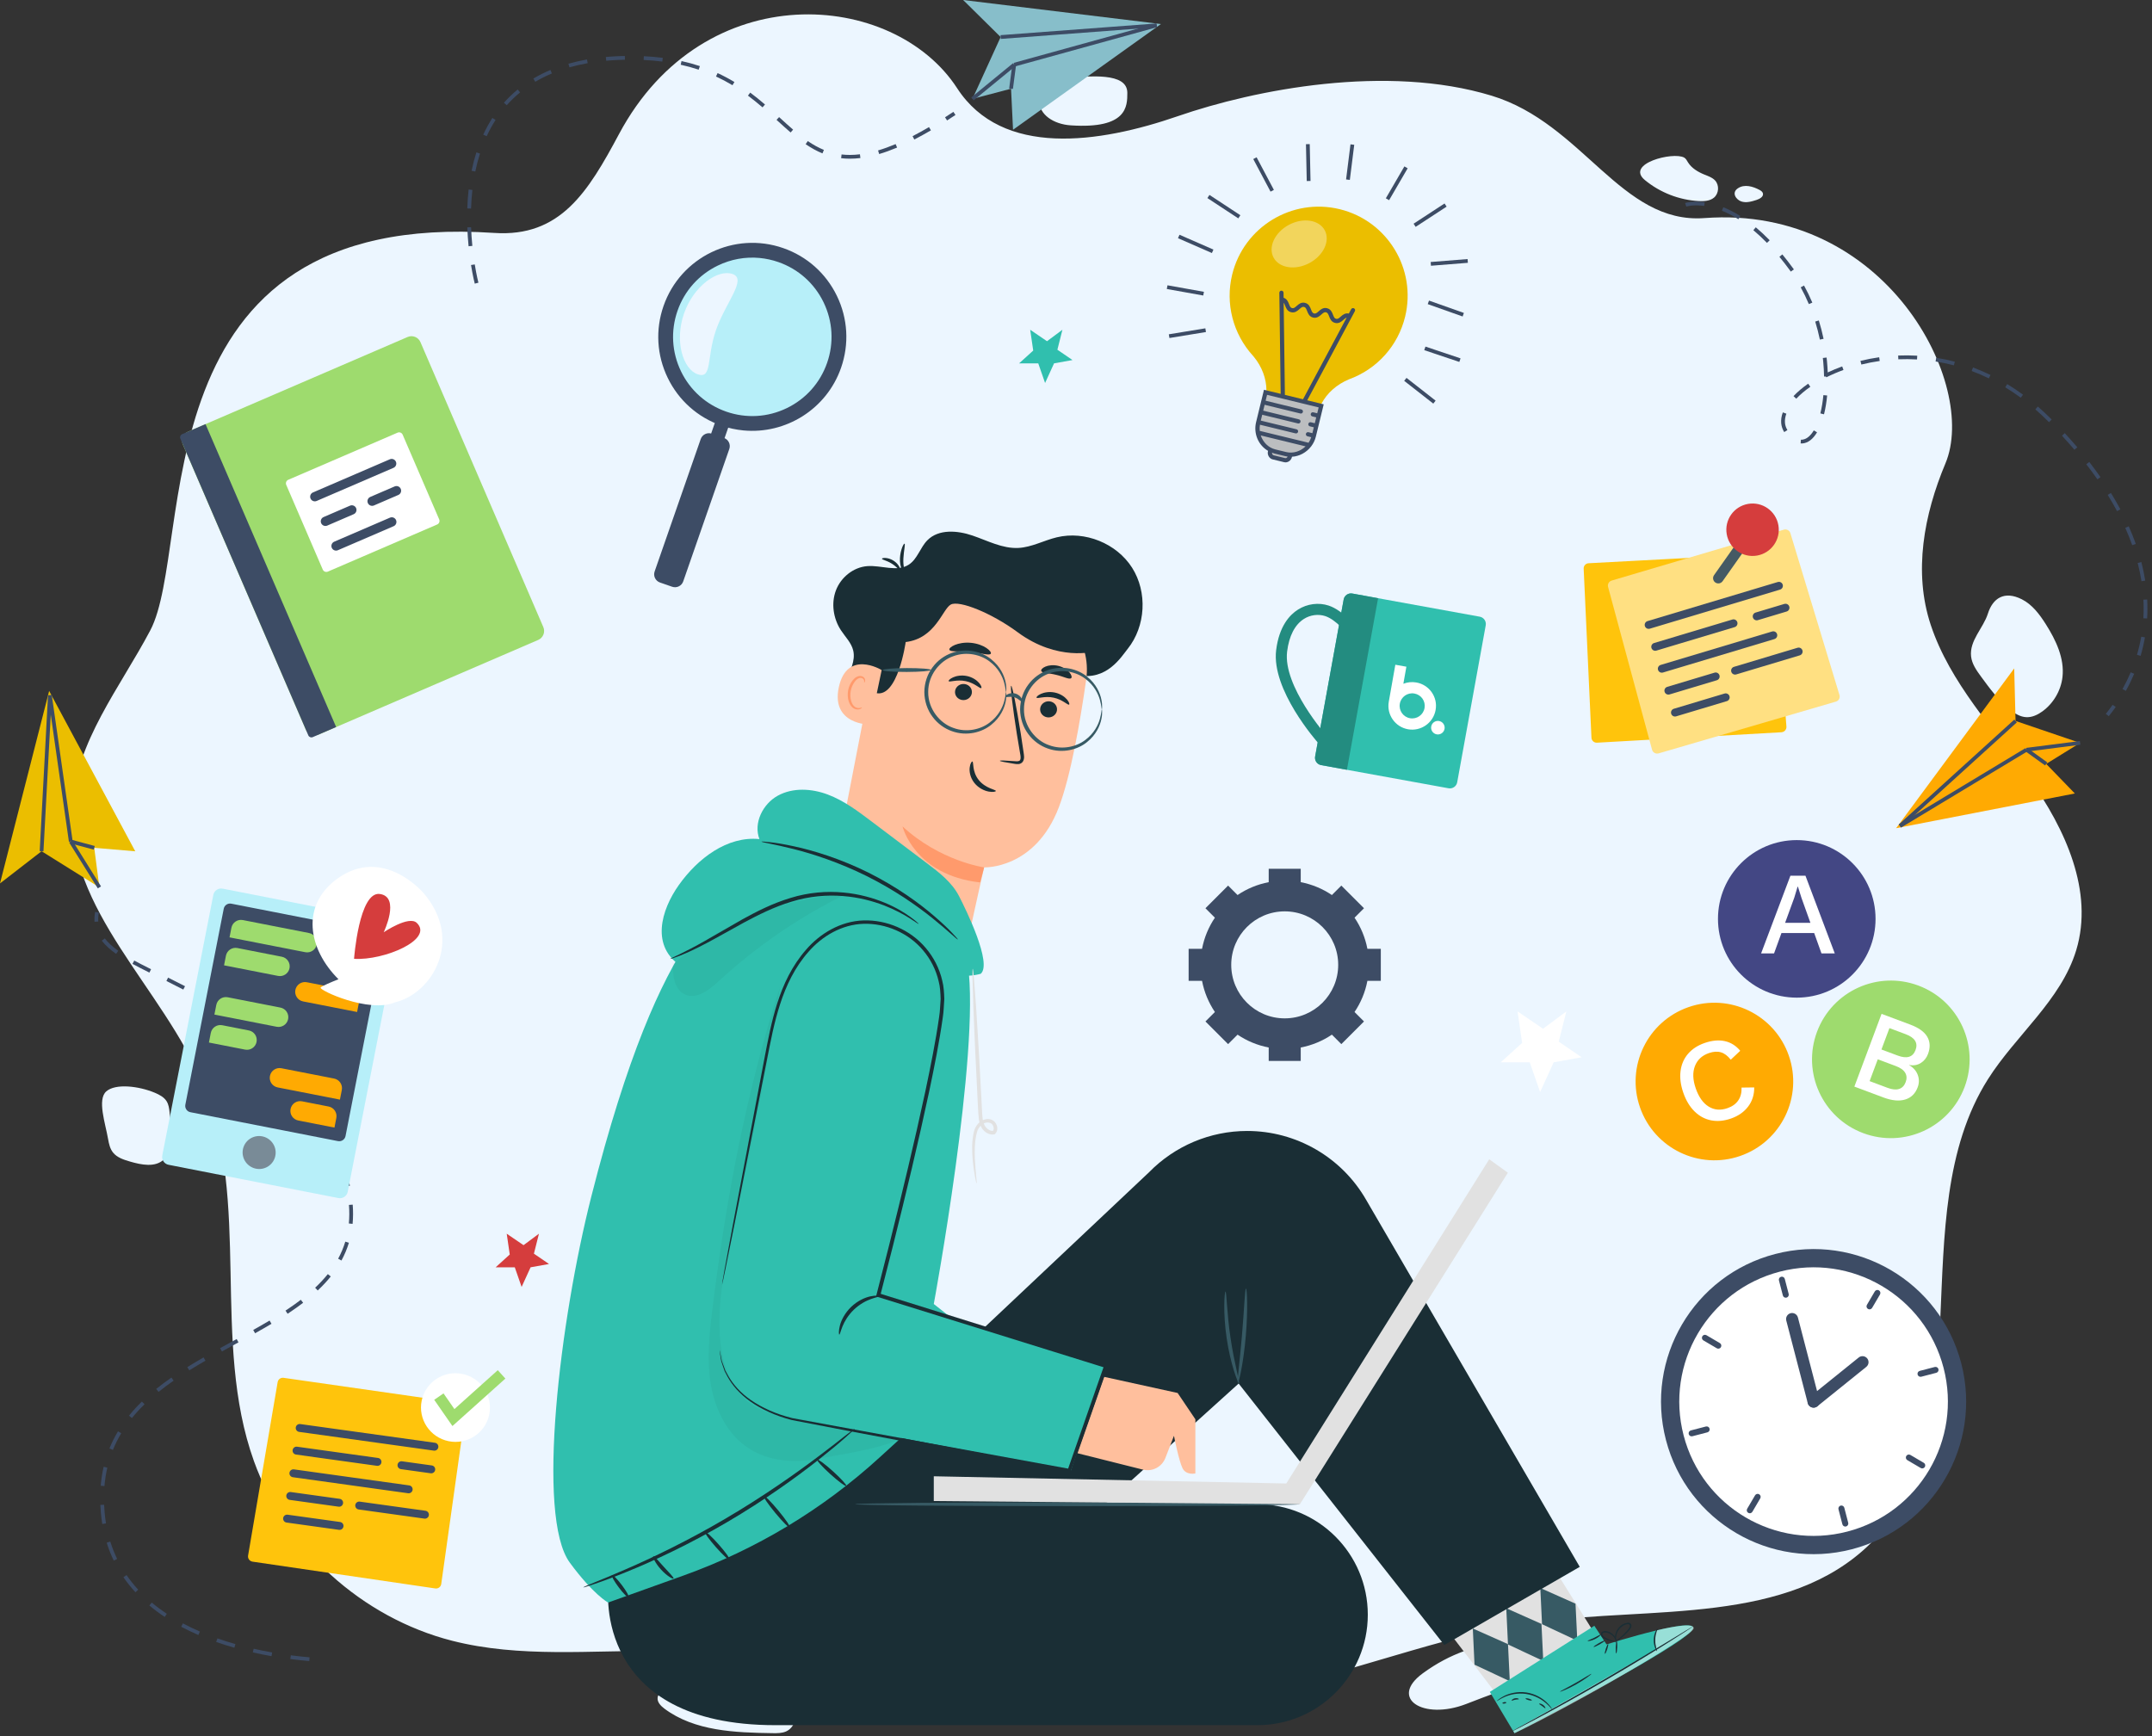 <svg width="290" height="234" viewBox="0 0 290 234" fill="none" xmlns="http://www.w3.org/2000/svg">
<rect x="0" y="0" width="290" height="234" fill="#333333" stroke="none"/>
<g clip-path="url(#clip0)">
<path d="M66.589 31.392C75.503 31.99 79.232 25.896 83.42 18.063C94.885 -3.381 120.419 -1.314 128.984 11.89C135.05 21.243 148.133 19.319 158.717 15.659C169.133 12.056 186.88 8.595 201.015 12.9C213.362 16.66 218.428 30.227 229.682 29.392C254.234 27.572 266.612 51.86 262.165 62.453C259.263 69.367 257.822 77.101 260.181 84.216C262.781 92.051 268.717 98.254 273.515 104.99C278.314 111.726 282.178 120.146 279.793 128.049C277.752 134.81 271.663 139.489 267.883 145.468C256.146 164.037 267.757 192.495 252.117 207.972C240.923 219.051 222.671 216.494 207.007 218.608C193.944 220.372 181.651 225.869 168.648 228.022C142.315 232.384 115.721 222.777 89.025 222.506C79.621 222.411 70.042 223.461 60.934 221.137C48.782 218.037 38.441 208.668 34.225 196.939C28.407 180.754 33.92 162.023 27.347 146.125C21.993 133.174 8.9 122.637 9.723 108.662C10.236 99.962 16.168 92.684 20.248 84.966C26.311 73.497 18.283 28.153 66.589 31.392ZM144.298 10.383C141.955 10.383 140.056 11.841 140.056 13.639C140.056 15.437 141.96 16.741 144.298 16.895C151.916 17.4 151.916 14.314 151.916 12.515C151.916 9.642 146.64 10.383 144.298 10.383ZM221.663 24.269C223.7 25.954 226.296 26.963 228.944 27.1C229.652 27.136 230.422 27.091 230.967 26.642C231.642 26.087 231.715 24.951 231.116 24.316C230.74 23.915 230.191 23.735 229.68 23.528C228.81 23.173 227.956 22.666 227.463 21.87C227.32 21.639 227.197 21.374 226.959 21.24C225.485 20.41 218.982 22.051 221.663 24.269ZM234.639 27.145C235.309 27.377 236.045 27.164 236.719 26.944C237.152 26.803 237.684 26.493 237.567 26.056C237.511 25.845 237.313 25.706 237.12 25.602C236.232 25.126 235.08 24.775 234.187 25.384C233.294 25.993 233.968 26.913 234.639 27.145ZM265.621 88.48C265.737 89.493 266.36 90.368 266.964 91.193C268.128 92.784 269.311 94.394 270.847 95.636C271.497 96.161 272.253 96.631 273.091 96.66C273.854 96.686 274.585 96.34 275.204 95.896C276.711 94.813 277.728 93.083 277.937 91.248C278.222 88.731 277.053 86.28 275.694 84.135C274.853 82.807 273.871 81.484 272.462 80.772C270.1 79.578 268.539 80.62 267.88 82.716C267.272 84.644 265.375 86.332 265.621 88.48ZM14.322 147.094C13.079 148.192 14.201 151.405 14.568 153.526C14.678 154.162 14.825 154.819 15.226 155.327C15.774 156.022 16.684 156.307 17.537 156.555C19.052 156.994 20.886 157.368 22.043 156.302C22.9 155.511 23.022 154.223 23.02 153.061C23.019 152 22.962 150.939 22.849 149.883C22.795 149.377 22.722 148.854 22.452 148.421C22.105 147.867 21.489 147.544 20.886 147.288C18.72 146.37 15.566 145.996 14.322 147.094ZM90.343 227.585C89.607 227.733 88.728 228.052 88.622 228.789C88.534 229.399 89.046 229.919 89.541 230.289C93.601 233.324 99.063 233.518 104.145 233.589C104.738 233.597 105.352 233.601 105.899 233.371C106.986 232.912 107.507 231.478 107.001 230.418C106.816 230.032 106.525 229.706 106.217 229.406C102.134 225.424 95.423 226.564 90.343 227.585ZM191.721 225.532C187.139 228.891 191.773 231.888 197.56 229.664C200.678 228.465 203.668 227.281 206.859 226.479C207.89 226.22 214.127 224.869 214.128 223.465C214.13 219.744 207.101 220.623 202.681 221.243C199.117 221.743 195.499 222.762 191.721 225.532Z" fill="#ECF6FF"/>
<path d="M63.978 38.229C63.968 38.19 63.725 37.26 63.475 35.718L63.978 35.637C64.224 37.153 64.468 38.092 64.471 38.101L63.978 38.229ZM63.146 33.189C63.062 32.336 63.004 31.48 62.974 30.644L63.483 30.627C63.512 31.451 63.569 32.297 63.653 33.139L63.146 33.189ZM63.479 28.109L62.97 28.092C62.999 27.224 63.061 26.367 63.153 25.543L63.66 25.6C63.568 26.41 63.508 27.254 63.479 28.109ZM64.05 23.119L63.551 23.017C63.727 22.163 63.944 21.331 64.195 20.541L64.681 20.695C64.434 21.467 64.222 22.282 64.05 23.119ZM114.523 21.387C114.126 21.387 113.731 21.365 113.349 21.32L113.408 20.817C113.771 20.859 114.146 20.881 114.523 20.881C114.525 20.881 114.527 20.881 114.529 20.881C114.967 20.881 115.423 20.852 115.885 20.796L115.946 21.299C115.464 21.358 114.988 21.387 114.53 21.387C114.527 21.387 114.525 21.387 114.523 21.387ZM118.473 20.761L118.329 20.275C119.076 20.054 119.871 19.767 120.693 19.421L120.891 19.888C120.052 20.241 119.239 20.535 118.473 20.761ZM110.835 20.672C110.086 20.367 109.344 19.962 108.568 19.433L108.855 19.015C109.601 19.523 110.312 19.912 111.028 20.203L110.835 20.672ZM123.211 18.8L122.977 18.35C123.685 17.986 124.43 17.576 125.192 17.131L125.45 17.568C124.68 18.018 123.927 18.433 123.211 18.8ZM65.583 18.36L65.121 18.149C65.484 17.36 65.9 16.602 66.354 15.896L66.783 16.169C66.341 16.855 65.937 17.593 65.583 18.36ZM106.544 17.855C105.955 17.35 105.376 16.821 104.763 16.261L104.646 16.155L104.991 15.782L105.107 15.888C105.717 16.445 106.294 16.971 106.877 17.472L106.544 17.855ZM127.626 16.234L127.35 15.808C127.718 15.572 128.093 15.327 128.476 15.073L128.759 15.494C128.374 15.75 127.996 15.997 127.626 16.234ZM102.758 14.469C102.062 13.871 101.419 13.354 100.793 12.888L101.098 12.482C101.734 12.955 102.386 13.479 103.09 14.085L102.758 14.469ZM68.289 14.181L67.908 13.845C68.477 13.205 69.101 12.604 69.763 12.06L70.087 12.451C69.445 12.978 68.84 13.56 68.289 14.181ZM98.706 11.485C97.984 11.05 97.237 10.655 96.488 10.31L96.702 9.85C97.468 10.203 98.231 10.607 98.97 11.052L98.706 11.485ZM72.134 11.02L71.874 10.585C72.595 10.158 73.369 9.77 74.174 9.432L74.372 9.9C73.588 10.228 72.835 10.605 72.134 11.02ZM94.153 9.389C93.373 9.131 92.558 8.907 91.73 8.724L91.84 8.229C92.686 8.416 93.518 8.644 94.314 8.909L94.153 9.389ZM76.741 9.074L76.601 8.587C77.398 8.361 78.24 8.168 79.104 8.015L79.193 8.514C78.346 8.664 77.521 8.852 76.741 9.074ZM89.25 8.297C88.442 8.194 87.598 8.122 86.739 8.082L86.763 7.576C87.635 7.617 88.493 7.69 89.314 7.794L89.25 8.297ZM81.691 8.185L81.645 7.68C82.226 7.628 82.828 7.589 83.434 7.566C83.694 7.556 83.95 7.549 84.204 7.544L84.214 8.051C83.964 8.056 83.71 8.063 83.454 8.073C82.856 8.095 82.263 8.133 81.691 8.185Z" fill="#3D4C65"/>
<path d="M129.793 0L134.845 4.991L131.047 13.325L136.248 11.956L136.515 17.487L156.444 3.241L129.793 0Z" fill="#87BECA"/>
<path d="M155.854 3.161L134.826 4.739L134.864 5.245L155.892 3.666L155.854 3.161Z" fill="#3D4C65"/>
<path d="M136.51 8.522L130.885 13.13L131.209 13.521L136.833 8.914L136.51 8.522Z" fill="#3D4C65"/>
<path d="M155.805 3.17L136.604 8.475L136.74 8.964L155.941 3.659L155.805 3.17Z" fill="#3D4C65"/>
<path d="M136.42 8.686L135.994 11.923L136.499 11.989L136.925 8.752L136.42 8.686Z" fill="#3D4C65"/>
<path d="M42.093 148.015C42.543 148.73 42.979 149.478 43.392 150.238L42.946 150.479C42.539 149.729 42.107 148.991 41.664 148.284L42.093 148.015ZM40.656 145.88L40.244 146.177C39.752 145.495 39.229 144.819 38.69 144.17L39.079 143.846C39.625 144.504 40.156 145.188 40.656 145.88ZM44.552 152.534C44.91 153.299 45.255 154.093 45.578 154.892L45.108 155.081C44.788 154.29 44.446 153.505 44.092 152.749L44.552 152.534ZM37.369 141.922L37.002 142.272C36.423 141.664 35.813 141.066 35.19 140.494L35.531 140.12C36.163 140.699 36.781 141.305 37.369 141.922ZM46.471 157.307C46.749 158.158 46.978 158.996 47.152 159.797L46.656 159.902C46.486 159.118 46.262 158.298 45.988 157.464L46.471 157.307ZM33.58 138.442L33.263 138.838C32.621 138.32 31.939 137.805 31.237 137.305L31.529 136.892C32.24 137.396 32.93 137.919 33.58 138.442ZM47.531 162.356C47.599 163.245 47.594 164.118 47.515 164.948L47.01 164.898C47.086 164.096 47.091 163.254 47.025 162.393L47.531 162.356ZM29.392 135.462L29.123 135.892C28.433 135.456 27.697 135.016 26.939 134.586L27.188 134.144C27.954 134.578 28.695 135.022 29.392 135.462ZM24.934 132.918L24.701 133.369C23.922 132.962 23.161 132.58 22.425 132.215L22.648 131.76C23.388 132.126 24.152 132.51 24.934 132.918ZM47.018 167.495C46.769 168.315 46.431 169.12 46.014 169.888L45.568 169.643C45.969 168.906 46.293 168.133 46.532 167.345L47.018 167.495ZM20.357 130.628L20.133 131.083C19.169 130.604 18.466 130.241 17.852 129.906L18.093 129.46C18.7 129.791 19.399 130.151 20.357 130.628ZM15.937 128.144L15.646 128.559C14.811 127.966 14.181 127.386 13.719 126.783L14.122 126.475C14.552 127.037 15.145 127.583 15.937 128.144ZM44.574 172.038C44.063 172.674 43.471 173.309 42.815 173.926L42.468 173.554C43.106 172.954 43.681 172.336 44.178 171.718L44.574 172.038ZM40.85 175.584C40.297 176.006 39.689 176.441 39.043 176.874L38.757 177.064L38.476 176.639L38.759 176.451C39.397 176.023 39.997 175.596 40.54 175.18L40.85 175.584ZM36.326 177.98L36.586 178.418C35.931 178.808 35.206 179.224 34.372 179.691L34.123 179.246C34.954 178.782 35.674 178.368 36.326 177.98ZM31.894 180.474L32.138 180.921L31.714 181.152C31.112 181.48 30.507 181.81 29.904 182.143L29.657 181.697C30.261 181.364 30.867 181.034 31.47 180.705L31.894 180.474ZM27.433 182.948L27.688 183.388C26.888 183.85 26.175 184.276 25.509 184.69L25.24 184.258C25.91 183.841 26.628 183.412 27.433 182.948ZM23.392 186.081C22.668 186.585 21.986 187.094 21.367 187.593L21.047 187.197C21.675 186.69 22.367 186.173 23.101 185.663L23.392 186.081ZM19.477 189.263C18.855 189.868 18.284 190.492 17.778 191.118L17.383 190.797C17.902 190.156 18.487 189.517 19.121 188.898L19.477 189.263ZM41.717 223.367L41.676 223.874C40.833 223.801 39.975 223.709 39.126 223.599L39.188 223.095C40.031 223.204 40.882 223.295 41.717 223.367ZM36.675 222.711L36.589 223.212C35.735 223.062 34.889 222.892 34.072 222.707L34.182 222.211C34.991 222.394 35.829 222.563 36.675 222.711ZM16.336 193.172C15.902 193.895 15.526 194.65 15.216 195.415L14.746 195.222C15.065 194.433 15.454 193.655 15.9 192.909L16.336 193.172ZM31.72 221.585L31.583 222.074C30.741 221.835 29.917 221.574 29.133 221.298L29.299 220.818C30.074 221.09 30.888 221.348 31.72 221.585ZM14.462 197.805C14.278 198.602 14.148 199.438 14.077 200.288L13.572 200.243C13.644 199.369 13.777 198.51 13.968 197.688L14.462 197.805ZM26.936 219.895L26.736 220.362C25.931 220.014 25.15 219.638 24.415 219.246L24.651 218.797C25.375 219.182 26.143 219.552 26.936 219.895ZM14.031 202.807C14.045 203.154 14.069 203.505 14.101 203.864C14.145 204.357 14.206 204.845 14.284 205.317L13.782 205.398C13.703 204.914 13.64 204.412 13.595 203.907C13.562 203.541 13.538 203.18 13.523 202.826L14.031 202.807ZM22.476 217.502L22.198 217.926C21.465 217.439 20.767 216.92 20.126 216.381L20.451 215.991C21.078 216.518 21.76 217.026 22.476 217.502ZM14.862 207.769C15.113 208.575 15.425 209.362 15.787 210.111L15.331 210.331C14.957 209.56 14.636 208.748 14.377 207.919L14.862 207.769ZM18.624 214.253L18.253 214.597C17.661 213.956 17.117 213.274 16.635 212.573L17.053 212.286C17.521 212.968 18.05 213.629 18.624 214.253Z" fill="#3D4C65"/>
<path d="M13.322 122.997C13.245 123.417 13.218 123.822 13.241 124.2L12.735 124.23C12.709 123.81 12.739 123.364 12.823 122.903L13.322 122.997Z" fill="#3D4C65"/>
<path d="M0 119.063L5.602 114.726L13.394 119.593L12.699 114.264L18.227 114.735L6.624 93.117L0 119.063Z" fill="#EBBE00"/>
<path d="M5.35 114.713L5.856 114.742L6.979 93.722L6.472 93.692L5.35 114.713Z" fill="#3D4C65"/>
<path d="M13.181 119.73L13.61 119.461L9.755 113.281L9.324 113.549L13.181 119.73Z" fill="#3D4C65"/>
<path d="M9.288 113.451L9.791 113.38L6.977 93.671L6.475 93.742L9.288 113.451Z" fill="#3D4C65"/>
<path d="M9.475 113.661L12.636 114.512L12.765 114.021L9.605 113.17L9.475 113.661Z" fill="#3D4C65"/>
<path d="M45.604 161.47L22.713 156.986C22.133 156.873 21.755 156.311 21.869 155.731L28.748 120.613C28.862 120.034 29.424 119.656 30.003 119.769L52.894 124.254C53.474 124.367 53.852 124.929 53.738 125.509L46.859 160.626C46.745 161.206 46.183 161.584 45.604 161.47Z" fill="#B7EFF9"/>
<path d="M45.549 153.795L25.659 149.899C25.191 149.807 24.886 149.353 24.977 148.885L30.151 122.475C30.243 122.007 30.697 121.701 31.165 121.793L51.055 125.69C51.523 125.781 51.828 126.235 51.737 126.703L46.563 153.114C46.471 153.582 46.017 153.887 45.549 153.795Z" fill="#3D4C65"/>
<path d="M34.161 157.418C35.318 157.841 36.595 157.251 37.015 156.099C37.434 154.948 36.837 153.671 35.681 153.248C34.525 152.825 33.247 153.415 32.828 154.567C32.408 155.718 33.005 156.995 34.161 157.418Z" fill="#798B97"/>
<path d="M30.93 126.335L41.139 128.335C41.853 128.475 42.545 128.01 42.685 127.296V127.296C42.825 126.582 42.359 125.89 41.645 125.75L32.728 124.003C32.015 123.864 31.324 124.328 31.184 125.042L30.93 126.335Z" fill="#9EDB6E"/>
<path d="M30.192 130.104L37.47 131.53C38.184 131.67 38.876 131.205 39.016 130.491V130.491C39.156 129.777 38.691 129.085 37.977 128.945L31.99 127.772C31.277 127.633 30.585 128.097 30.446 128.811L30.192 130.104Z" fill="#9EDB6E"/>
<path d="M28.892 136.74L37.284 138.384C37.998 138.524 38.69 138.058 38.829 137.345H38.829C38.969 136.631 38.504 135.939 37.79 135.799L30.69 134.408C29.977 134.268 29.285 134.733 29.146 135.446L28.892 136.74Z" fill="#9EDB6E"/>
<path d="M28.154 140.509L33.029 141.464C33.742 141.604 34.434 141.139 34.573 140.426L34.574 140.423C34.714 139.71 34.249 139.019 33.536 138.879L29.951 138.177C29.238 138.037 28.547 138.502 28.407 139.215L28.154 140.509Z" fill="#9EDB6E"/>
<path d="M48.121 136.393L40.843 134.968C40.13 134.828 39.664 134.136 39.804 133.422V133.422C39.944 132.708 40.636 132.243 41.35 132.383L47.336 133.555C48.049 133.695 48.514 134.387 48.375 135.101L48.121 136.393Z" fill="#FFAA02"/>
<path d="M45.808 148.202L37.417 146.558C36.703 146.419 36.237 145.727 36.377 145.013C36.517 144.299 37.209 143.834 37.923 143.974L45.022 145.364C45.736 145.504 46.201 146.196 46.061 146.91L45.808 148.202Z" fill="#FFAA02"/>
<path d="M45.07 151.971L40.195 151.016C39.481 150.876 39.017 150.185 39.156 149.472L39.157 149.469C39.297 148.756 39.988 148.291 40.701 148.431L44.285 149.133C44.998 149.273 45.463 149.964 45.323 150.677L45.07 151.971Z" fill="#FFAA02"/>
<path d="M57.063 120.348C57.063 120.348 51.654 113.954 45.467 118.418C40.499 122.002 41.5 127.889 45.612 131.977C44.633 132.368 43.37 132.899 43.204 133.099C42.926 133.431 49.69 136.596 53.243 135.09C53.243 135.09 53.245 135.09 53.245 135.089C58.257 133.884 62.532 126.706 57.063 120.348Z" fill="white"/>
<path d="M47.711 129.229C47.711 129.229 48.382 120.094 51.19 120.488C53.997 120.883 51.706 125.647 51.706 125.647C51.706 125.647 55.084 123.356 56.16 124.379C58.497 126.604 51.767 129.475 47.711 129.229Z" fill="#D53D3D"/>
<path d="M68.692 169.078L68.285 166.275L70.551 167.819L72.628 166.275L71.95 168.966L73.986 170.357L71.501 170.803L70.292 173.449L69.371 170.803H66.792L68.692 169.078Z" fill="#D53D3D"/>
<path d="M139.235 47.247L138.827 44.444L141.093 45.987L143.17 44.444L142.492 47.134L144.528 48.526L142.043 48.972L140.834 51.618L139.913 48.972H137.334L139.235 47.247Z" fill="#30BFAE"/>
<path d="M205.119 140.559L204.502 136.313L207.935 138.651L211.081 136.313L210.053 140.389L213.137 142.497L209.374 143.172L207.541 147.18L206.146 143.172H202.24L205.119 140.559Z" fill="white"/>
<path d="M271.431 90.084L271.613 97.166L280.311 100.126L275.742 102.957L279.602 106.942L255.517 111.621L271.431 90.084Z" fill="#FFAA02"/>
<path d="M280.279 99.873L273.053 100.797L273.117 101.299L280.343 100.376L280.279 99.873Z" fill="#3D4C65"/>
<path d="M272.952 100.828L255.904 111.111L256.168 111.544L273.216 101.262L272.952 100.828Z" fill="#3D4C65"/>
<path d="M273.234 100.84L272.936 101.252L275.593 103.163L275.892 102.751L273.234 100.84Z" fill="#3D4C65"/>
<path d="M271.445 96.983L255.861 111.135L256.203 111.51L271.788 97.358L271.445 96.983Z" fill="#3D4C65"/>
<path d="M284.176 96.528L283.777 96.213C284.095 95.815 284.404 95.404 284.694 94.992L285.111 95.282C284.815 95.703 284.5 96.122 284.176 96.528ZM286.475 93.112L286.029 92.867C286.437 92.134 286.807 91.375 287.13 90.612L287.6 90.809C287.27 91.588 286.892 92.363 286.475 93.112ZM288.464 88.396L287.975 88.253C288.211 87.454 288.403 86.634 288.547 85.815L289.048 85.901C288.902 86.739 288.705 87.578 288.464 88.396ZM289.345 83.357L288.836 83.328C288.884 82.503 288.887 81.661 288.843 80.824L289.353 80.797C289.397 81.653 289.394 82.514 289.345 83.357ZM288.583 78.332C288.454 77.52 288.283 76.694 288.071 75.876L288.565 75.75C288.78 76.583 288.956 77.425 289.086 78.252L288.583 78.332ZM287.336 73.476C287.062 72.704 286.746 71.919 286.399 71.143L286.865 70.937C287.217 71.725 287.537 72.522 287.816 73.307L287.336 73.476ZM285.289 68.884C284.905 68.164 284.481 67.43 284.031 66.703L284.464 66.437C284.92 67.173 285.35 67.916 285.74 68.646L285.289 68.884ZM282.641 64.599C282.174 63.93 281.67 63.247 281.142 62.569L281.546 62.259C282.077 62.944 282.587 63.633 283.06 64.309L282.641 64.599ZM279.547 60.611C279.015 59.987 278.451 59.352 277.868 58.722L278.244 58.379C278.83 59.014 279.399 59.654 279.936 60.283L279.547 60.611ZM276.118 56.897L275.991 56.77C275.436 56.213 274.861 55.676 274.281 55.173L274.616 54.791C275.204 55.302 275.788 55.847 276.353 56.413L276.48 56.541L276.118 56.897ZM242.935 59.76C242.842 59.769 242.747 59.77 242.651 59.764L242.687 59.258C243.462 59.313 244.078 58.591 244.426 58.006L244.864 58.264C244.321 59.175 243.655 59.692 242.935 59.76ZM240.438 58.234C240.21 57.872 240.074 57.474 240.033 57.05C239.989 56.585 240.062 56.09 240.25 55.579L240.727 55.753C240.567 56.192 240.504 56.613 240.541 57.002C240.573 57.346 240.684 57.67 240.869 57.964L240.438 58.234ZM272.316 53.6C271.635 53.1 270.93 52.629 270.224 52.2L270.488 51.767C271.208 52.204 271.925 52.683 272.618 53.193L272.316 53.6ZM245.802 55.838L245.309 55.716C245.496 54.969 245.632 54.141 245.716 53.254L246.223 53.301C246.136 54.214 245.996 55.067 245.802 55.838ZM242.062 53.735L241.691 53.389C242.238 52.809 242.902 52.245 243.666 51.713L243.958 52.127C243.223 52.64 242.585 53.181 242.062 53.735ZM268.014 50.994C267.259 50.626 266.48 50.292 265.7 50.002L265.88 49.527C266.674 49.823 267.467 50.163 268.238 50.539L268.014 50.994ZM263.302 49.239C262.491 49.026 261.662 48.85 260.838 48.718L260.92 48.218C261.761 48.352 262.607 48.531 263.433 48.749L263.302 49.239ZM246.115 50.852L246.06 50.746L245.808 50.75C245.797 50.1 245.76 49.432 245.697 48.763C245.68 48.591 245.663 48.419 245.643 48.247L246.149 48.189C246.169 48.365 246.187 48.54 246.203 48.715C246.25 49.211 246.283 49.708 246.302 50.197C246.926 49.9 247.58 49.628 248.25 49.385L248.424 49.861C247.622 50.152 246.844 50.486 246.115 50.852ZM258.335 48.446C257.498 48.397 256.651 48.389 255.815 48.424L255.795 47.917C256.647 47.882 257.512 47.89 258.364 47.94L258.335 48.446ZM250.834 49.13L250.712 48.638C251.536 48.434 252.387 48.27 253.235 48.15L253.307 48.652C252.474 48.77 251.643 48.93 250.834 49.13ZM245.243 45.769C245.071 44.948 244.861 44.13 244.615 43.339L245.101 43.189C245.351 43.996 245.566 44.829 245.742 45.665L245.243 45.769ZM243.756 40.982C243.429 40.206 243.061 39.447 242.661 38.726L243.108 38.481C243.515 39.218 243.892 39.993 244.227 40.786L243.756 40.982ZM241.325 36.605L241.213 36.448C240.743 35.803 240.264 35.185 239.79 34.61L240.184 34.288C240.665 34.871 241.15 35.498 241.625 36.15L241.742 36.312L241.325 36.605ZM238.114 32.734C237.507 32.11 236.89 31.535 236.278 31.023L236.606 30.635C237.231 31.158 237.862 31.745 238.48 32.382L238.114 32.734ZM234.259 29.544C233.521 29.081 232.776 28.697 232.044 28.402L232.235 27.933C232.995 28.238 233.767 28.636 234.531 29.116L234.259 29.544ZM229.655 27.753C229.075 27.673 228.52 27.657 228.007 27.706C227.52 27.752 227.249 27.841 227.246 27.842L227.081 27.362C227.095 27.358 227.405 27.253 227.959 27.201C228.513 27.149 229.107 27.166 229.727 27.251L229.655 27.753Z" fill="#3D4C65"/>
<path d="M186.076 132.197V127.881H184.269C183.974 126.351 183.378 124.928 182.535 123.683L183.81 122.409L180.757 119.356L179.484 120.63C178.239 119.787 176.816 119.19 175.285 118.895V117.09H170.969V118.895C169.438 119.19 168.015 119.787 166.77 120.63L165.497 119.356L162.444 122.409L163.718 123.683C162.876 124.928 162.279 126.351 161.984 127.881H160.178V132.197H161.985C162.28 133.728 162.877 135.15 163.719 136.395L162.444 137.669L165.497 140.722L166.772 139.447C168.016 140.288 169.439 140.885 170.969 141.179V142.988H175.285V141.179C176.815 140.885 178.238 140.288 179.482 139.446L180.757 140.722L183.81 137.669L182.534 136.394C183.377 135.15 183.974 133.728 184.268 132.197H186.076ZM173.126 137.251C169.144 137.251 165.919 134.02 165.919 130.037C165.919 126.06 169.144 122.83 173.126 122.83C177.11 122.83 180.334 126.06 180.334 130.037C180.334 134.02 177.11 137.251 173.126 137.251Z" fill="#3D4C65"/>
<path d="M178.03 103.119L195.206 106.241C195.749 106.339 196.27 105.979 196.369 105.436L200.214 84.278C200.313 83.734 199.953 83.214 199.409 83.115L182.233 79.993C181.69 79.894 181.169 80.254 181.07 80.798L177.225 101.956C177.126 102.499 177.486 103.02 178.03 103.119Z" fill="#30BFAE"/>
<path d="M190.863 91.981C190.254 91.872 189.648 91.947 189.115 92.154L189.522 89.856L188.033 89.592L187.15 94.576C186.84 96.323 188.01 97.981 189.745 98.289C191.481 98.597 193.151 97.429 193.459 95.694C193.78 93.949 192.61 92.29 190.863 91.981ZM190.009 96.8C189.095 96.638 188.475 95.766 188.639 94.84C188.801 93.925 189.673 93.305 190.599 93.47C191.526 93.634 192.134 94.504 191.969 95.43C191.807 96.344 190.936 96.964 190.009 96.8Z" fill="white"/>
<path d="M194.666 98.234C194.578 98.73 194.105 99.061 193.608 98.974C193.112 98.885 192.781 98.412 192.869 97.915C192.957 97.419 193.43 97.088 193.927 97.176C194.423 97.264 194.754 97.737 194.666 98.234Z" fill="white"/>
<path d="M178.03 103.119L181.506 103.751L185.71 80.625L182.233 79.993C181.69 79.894 181.169 80.254 181.07 80.798L177.225 101.956C177.126 102.499 177.486 103.02 178.03 103.119Z" fill="#238C80"/>
<path d="M177.67 100.178L178.785 99.187C178.725 99.119 172.874 92.477 173.45 87.81C173.711 85.709 174.495 84.189 175.716 83.415C176.579 82.869 177.647 82.732 178.581 83.032C180.081 83.527 181.533 85.415 181.547 85.433L182.733 84.532C182.663 84.439 180.99 82.259 179.047 81.617C177.695 81.17 176.153 81.373 174.92 82.155C173.794 82.866 172.37 84.394 171.972 87.628C171.312 92.964 177.412 99.884 177.67 100.178Z" fill="#238C80"/>
<path d="M249.571 208.799C260.558 205.941 267.149 194.717 264.291 183.73C261.432 172.742 250.208 166.152 239.221 169.01C228.233 171.868 221.643 183.092 224.501 194.079C227.359 205.067 238.583 211.657 249.571 208.799Z" fill="#3D4C65"/>
<path d="M248.951 206.418C258.624 203.902 264.426 194.021 261.91 184.348C259.394 174.676 249.513 168.874 239.84 171.39C230.167 173.906 224.366 183.787 226.882 193.46C229.398 203.133 239.279 208.934 248.951 206.418Z" fill="white"/>
<path d="M244.6 189.689C244.166 189.802 243.723 189.542 243.61 189.108L240.716 177.979C240.603 177.546 240.863 177.102 241.297 176.99C241.73 176.877 242.173 177.137 242.286 177.571L245.181 188.7C245.294 189.133 245.034 189.577 244.6 189.689Z" fill="#3D4C65"/>
<path d="M251.622 183.081C251.903 183.43 251.848 183.941 251.499 184.222L244.905 189.536C244.556 189.817 244.045 189.762 243.764 189.413C243.483 189.065 243.537 188.554 243.886 188.272L250.48 182.958C250.829 182.677 251.34 182.732 251.622 183.081Z" fill="#3D4C65"/>
<path d="M240.75 174.888C240.533 174.945 240.311 174.814 240.255 174.598L239.728 172.572C239.672 172.356 239.802 172.134 240.019 172.078C240.236 172.021 240.457 172.151 240.514 172.368L241.04 174.393C241.097 174.61 240.967 174.832 240.75 174.888Z" fill="#3D4C65"/>
<path d="M252.036 176.458C251.936 176.485 251.825 176.472 251.729 176.415C251.535 176.302 251.471 176.054 251.584 175.86L252.643 174.056C252.757 173.863 253.006 173.798 253.199 173.911C253.392 174.025 253.456 174.274 253.343 174.467L252.284 176.271C252.227 176.368 252.137 176.432 252.036 176.458Z" fill="#3D4C65"/>
<path d="M260.932 185.022L258.907 185.549C258.69 185.605 258.469 185.475 258.412 185.258C258.356 185.041 258.485 184.82 258.702 184.764L260.727 184.237C260.944 184.18 261.165 184.311 261.222 184.527C261.278 184.744 261.149 184.966 260.932 185.022Z" fill="#3D4C65"/>
<path d="M259.141 197.895C259.041 197.921 258.93 197.909 258.833 197.852L257.029 196.792C256.836 196.679 256.771 196.43 256.885 196.237C256.998 196.044 257.247 195.979 257.44 196.093L259.244 197.152C259.437 197.266 259.502 197.514 259.389 197.707C259.332 197.804 259.241 197.869 259.141 197.895Z" fill="#3D4C65"/>
<path d="M248.773 205.731C248.556 205.787 248.334 205.657 248.278 205.44L247.751 203.415C247.695 203.198 247.825 202.977 248.041 202.92C248.258 202.864 248.48 202.994 248.536 203.211L249.063 205.236C249.12 205.453 248.989 205.675 248.773 205.731Z" fill="#3D4C65"/>
<path d="M235.9 203.94C235.8 203.966 235.689 203.954 235.593 203.897C235.399 203.784 235.334 203.535 235.448 203.342L236.508 201.537C236.621 201.344 236.87 201.279 237.063 201.393C237.256 201.506 237.321 201.755 237.207 201.948L236.148 203.753C236.091 203.849 236.001 203.914 235.9 203.94Z" fill="#3D4C65"/>
<path d="M230.089 193.045L228.064 193.571C227.847 193.628 227.625 193.498 227.569 193.281C227.513 193.064 227.643 192.842 227.86 192.786L229.885 192.259C230.102 192.203 230.323 192.333 230.38 192.55C230.436 192.767 230.306 192.988 230.089 193.045Z" fill="#3D4C65"/>
<path d="M231.659 181.758C231.559 181.785 231.448 181.772 231.352 181.715L229.547 180.656C229.354 180.543 229.289 180.294 229.403 180.101C229.516 179.908 229.765 179.843 229.958 179.956L231.762 181.016C231.956 181.129 232.021 181.378 231.907 181.571C231.85 181.668 231.76 181.732 231.659 181.758Z" fill="#3D4C65"/>
<path d="M193.998 218.318L201.545 228.179L215.919 221.819L206.725 207.065L193.998 218.318Z" fill="#E1E1E1"/>
<path d="M198.473 219.482L198.704 224.359L203.457 226.589L203.214 221.591L198.473 219.482Z" fill="#375A64"/>
<path d="M202.983 216.754L203.214 221.632L207.967 223.862L207.725 218.864L202.983 216.754Z" fill="#375A64"/>
<path d="M207.57 214.027L207.802 218.904L212.555 221.134L212.312 216.136L207.57 214.027Z" fill="#375A64"/>
<path d="M216.491 221.624L214.85 219.116L200.765 228.028L204.086 233.592L205.011 233.13C209.105 231.044 225.684 222.235 227.868 219.889C230.304 217.272 216.491 221.624 216.491 221.624Z" fill="#30BFAE"/>
<g opacity="0.5">
<g opacity="0.5">
<g opacity="0.5">
<path opacity="0.5" d="M209.233 230.448C208.33 229.366 207.053 228.493 205.657 228.304C204.26 228.116 203.126 228.208 201.574 229.383L203.981 233.378L209.233 230.448Z" fill="white"/>
</g>
</g>
</g>
<path opacity="0.5" d="M223.364 219.711C223.364 219.711 228.363 218.457 228.239 219.472C228.115 220.487 211.696 230.02 204.086 233.592L203.922 233.257L223.168 222.301C223.168 222.301 222.547 220.232 223.364 219.711Z" fill="white"/>
<path d="M203.691 233.379C203.695 233.385 203.785 233.345 203.954 233.262C204.175 233.151 204.417 233.03 204.689 232.893C205.417 232.511 206.312 232.042 207.368 231.488C209.622 230.286 212.713 228.583 216.086 226.629C219.459 224.673 222.473 222.837 224.636 221.479C225.642 220.838 226.494 220.295 227.187 219.853C227.441 219.684 227.667 219.535 227.873 219.399C228.028 219.293 228.108 219.235 228.104 219.229C228.101 219.223 228.013 219.27 227.851 219.365C227.639 219.491 227.407 219.63 227.145 219.787C226.443 220.213 225.58 220.738 224.561 221.358C222.379 222.684 219.355 224.5 215.985 226.455C212.614 228.408 209.536 230.129 207.3 231.363C206.256 231.939 205.372 232.427 204.652 232.824C204.386 232.973 204.151 233.105 203.935 233.226C203.772 233.321 203.688 233.373 203.691 233.379Z" fill="#1A2E35"/>
<path d="M223.294 222.526C223.351 222.502 223.03 221.854 223.058 220.995C223.071 220.136 223.424 219.504 223.368 219.477C223.333 219.44 222.874 220.069 222.857 220.99C222.829 221.911 223.257 222.562 223.294 222.526Z" fill="#1A2E35"/>
<path d="M217.934 222.022C217.952 221.57 217.922 221.201 217.866 221.199C217.81 221.197 217.751 221.562 217.733 222.014C217.715 222.466 217.746 222.835 217.801 222.837C217.857 222.839 217.916 222.474 217.934 222.022Z" fill="#1A2E35"/>
<path d="M216.59 222.265C216.708 221.899 216.762 221.588 216.709 221.571C216.656 221.553 216.517 221.837 216.398 222.203C216.28 222.57 216.226 222.881 216.279 222.898C216.332 222.915 216.471 222.632 216.59 222.265Z" fill="#1A2E35"/>
<path d="M215.561 221.628C215.979 221.391 216.295 221.161 216.268 221.112C216.24 221.064 215.879 221.216 215.462 221.452C215.044 221.688 214.728 221.919 214.755 221.968C214.783 222.016 215.143 221.864 215.561 221.628Z" fill="#1A2E35"/>
<path d="M213.947 221.158C213.956 221.21 214.417 221.163 214.925 220.915C215.435 220.67 215.759 220.337 215.723 220.298C215.686 220.253 215.322 220.501 214.838 220.733C214.355 220.969 213.934 221.101 213.947 221.158Z" fill="#1A2E35"/>
<path d="M217.561 221.299C217.571 221.32 217.951 221.157 218.481 220.757C218.746 220.558 219.044 220.295 219.339 219.969C219.482 219.8 219.643 219.643 219.768 219.41C219.823 219.296 219.875 219.151 219.83 218.99C219.787 218.83 219.623 218.717 219.475 218.702C218.326 218.758 217.73 219.768 217.667 220.415C217.622 220.752 217.671 221.028 217.724 221.206C217.779 221.386 217.834 221.474 217.845 221.47C217.884 221.463 217.696 221.07 217.808 220.437C217.864 220.126 218.014 219.768 218.3 219.466C218.57 219.18 219.019 218.884 219.445 218.901C219.654 218.925 219.697 219.131 219.591 219.323C219.496 219.509 219.334 219.683 219.2 219.846C218.92 220.169 218.64 220.437 218.392 220.646C217.896 221.066 217.544 221.271 217.561 221.299Z" fill="#1A2E35"/>
<path d="M217.827 221.206C217.846 221.209 217.845 220.893 217.561 220.503C217.42 220.312 217.204 220.113 216.916 219.974C216.634 219.864 216.26 219.703 215.874 219.95C215.675 220.101 215.712 220.406 215.836 220.542C215.947 220.694 216.101 220.791 216.233 220.863C216.505 221.015 216.768 221.111 216.994 221.169C217.448 221.284 217.74 221.259 217.74 221.236C217.743 221.204 217.46 221.177 217.035 221.033C216.824 220.96 216.578 220.854 216.326 220.703C216.086 220.581 215.796 220.281 216.003 220.104C216.222 219.948 216.591 220.041 216.839 220.143C217.101 220.259 217.306 220.427 217.45 220.592C217.739 220.927 217.792 221.217 217.827 221.206Z" fill="#1A2E35"/>
<path d="M201.7 229.274C201.722 229.305 202.09 228.996 202.784 228.695C203.469 228.393 204.518 228.137 205.657 228.304C206.795 228.474 207.725 229.023 208.294 229.51C208.871 229.999 209.133 230.401 209.163 230.378C209.173 230.371 209.118 230.265 208.995 230.088C208.872 229.911 208.672 229.668 208.388 229.403C207.829 228.875 206.874 228.282 205.686 228.105C204.499 227.93 203.413 228.221 202.725 228.565C202.377 228.736 202.114 228.911 201.945 229.045C201.776 229.179 201.693 229.265 201.7 229.274Z" fill="#1A2E35"/>
<path d="M210.228 227.996C210.248 228.044 211.275 227.654 212.448 226.985C213.624 226.319 214.485 225.638 214.454 225.595C214.42 225.548 213.514 226.15 212.349 226.81C211.186 227.473 210.204 227.942 210.228 227.996Z" fill="#1A2E35"/>
<path d="M207.407 229.628C207.393 229.683 207.6 229.782 207.821 229.942C208.044 230.099 208.205 230.262 208.253 230.23C208.299 230.203 208.195 229.96 207.938 229.778C207.682 229.594 207.418 229.575 207.407 229.628Z" fill="#1A2E35"/>
<path d="M206.433 229.156C206.448 229.102 206.268 229.006 206.032 228.942C205.796 228.877 205.592 228.869 205.578 228.922C205.563 228.976 205.743 229.072 205.979 229.136C206.215 229.201 206.419 229.209 206.433 229.156Z" fill="#1A2E35"/>
<path d="M203.707 229.201C203.746 229.244 203.936 229.131 204.19 229.083C204.443 229.029 204.662 229.059 204.681 229.005C204.704 228.956 204.464 228.821 204.15 228.886C203.836 228.948 203.667 229.165 203.707 229.201Z" fill="#1A2E35"/>
<path d="M202.74 229.602C202.886 229.579 202.998 229.516 202.989 229.461C202.98 229.406 202.855 229.38 202.709 229.403C202.563 229.426 202.451 229.489 202.46 229.544C202.468 229.599 202.594 229.625 202.74 229.602Z" fill="#1A2E35"/>
<path d="M98.61 211.02L154.845 157.991C158.323 154.433 163.089 152.427 168.065 152.427C174.697 152.427 180.821 155.979 184.114 161.736L212.885 211.175L194.63 221.706L166.92 186.469L139.153 211.558L98.61 211.02Z" fill="#1A2E35"/>
<path d="M82.054 213.679C81.815 214.395 80.147 232.512 104.462 232.512H169.432C177.655 232.512 184.322 225.846 184.322 217.622C184.322 209.398 177.655 202.732 169.432 202.732H108.939C106.775 202.732 104.637 203.204 102.674 204.114L82.054 213.679Z" fill="#1A2E35"/>
<path d="M145.207 202.992C161.759 202.992 175.176 202.876 175.176 202.732C175.176 202.588 161.759 202.472 145.207 202.472C128.655 202.472 115.238 202.588 115.238 202.732C115.238 202.876 128.655 202.992 145.207 202.992Z" fill="#375A64"/>
<path d="M165.147 174.074C165.303 174.076 165.31 176.885 165.82 180.293C166.314 183.705 167.117 186.396 166.968 186.443C166.845 186.491 165.807 183.834 165.305 180.369C164.787 176.907 165.016 174.063 165.147 174.074Z" fill="#375A64"/>
<path d="M167.906 173.669C168.044 173.667 168.187 176.538 167.881 180.064C167.583 183.592 166.952 186.396 166.817 186.37C166.669 186.344 167.066 183.52 167.362 180.019C167.666 176.521 167.756 173.67 167.906 173.669Z" fill="#375A64"/>
<path d="M117.536 93.915C117.611 94.65 117.213 95.413 116.566 95.771C115.92 96.129 115.062 96.062 114.479 95.608C113.371 94.745 113.546 93.018 114.052 91.708C114.559 90.397 115.303 89.039 114.978 87.672C114.73 86.627 113.905 85.834 113.317 84.935C112.292 83.368 111.984 81.315 112.649 79.565C113.314 77.815 114.989 76.452 116.855 76.302C118.761 76.15 120.879 77.139 122.479 76.093C123.638 75.335 124.001 73.794 124.976 72.81C126.489 71.282 129.019 71.486 131.054 72.18C133.09 72.873 135.088 73.959 137.236 73.849C139.029 73.757 140.667 72.836 142.412 72.416C146.198 71.504 150.471 73.231 152.56 76.516C154.649 79.802 154.4 84.404 151.969 87.445C151.095 88.537 149.129 91.803 145.215 90.99" fill="#1A2E35"/>
<path d="M119.763 79.112L119.236 81.929L111.076 124.052C110.129 128.942 113.579 133.651 118.823 134.626L118.823 134.626C124.119 135.61 129.249 132.418 130.288 127.494C131.378 122.325 132.62 116.904 132.62 116.904C132.62 116.904 139.512 117.182 142.697 108.776C144.281 104.595 145.536 97.463 146.374 91.593C147.129 86.31 143.337 81.463 138.027 80.933L119.763 79.112Z" fill="#FFBF9D"/>
<path d="M142.429 95.775C142.328 96.368 141.742 96.771 141.12 96.677C140.5 96.582 140.079 96.026 140.18 95.433C140.282 94.84 140.867 94.436 141.488 94.53C142.109 94.625 142.53 95.182 142.429 95.775Z" fill="#1A2E35"/>
<path d="M144.071 94.961C143.903 95.078 143.188 94.277 141.988 94.031C140.792 93.769 139.784 94.203 139.684 94.029C139.634 93.951 139.829 93.718 140.27 93.518C140.705 93.318 141.405 93.182 142.152 93.34C142.898 93.499 143.469 93.905 143.772 94.262C144.082 94.621 144.153 94.91 144.071 94.961Z" fill="#1A2E35"/>
<path d="M130.959 93.442C130.857 94.035 130.272 94.438 129.65 94.344C129.03 94.249 128.608 93.693 128.71 93.1C128.811 92.507 129.397 92.103 130.018 92.198C130.639 92.292 131.06 92.849 130.959 93.442Z" fill="#1A2E35"/>
<path d="M132.233 92.736C132.064 92.853 131.348 92.052 130.149 91.806C128.954 91.544 127.945 91.978 127.845 91.804C127.795 91.726 127.989 91.492 128.432 91.293C128.867 91.093 129.567 90.957 130.313 91.115C131.059 91.274 131.631 91.68 131.934 92.037C132.243 92.396 132.314 92.685 132.233 92.736Z" fill="#1A2E35"/>
<path d="M134.739 102.537C134.748 102.467 135.52 102.493 136.76 102.59C137.073 102.622 137.376 102.621 137.471 102.423C137.589 102.216 137.529 101.859 137.455 101.472C137.321 100.671 137.181 99.832 137.033 98.952C136.465 95.369 136.122 92.45 136.266 92.428C136.41 92.406 136.988 95.292 137.557 98.875C137.689 99.756 137.817 100.597 137.937 101.401C137.981 101.773 138.098 102.21 137.846 102.636C137.716 102.848 137.457 102.968 137.25 102.98C137.041 102.999 136.868 102.966 136.714 102.944C135.485 102.757 134.729 102.606 134.739 102.537Z" fill="#1A2E35"/>
<path d="M132.62 116.904C132.62 116.904 126.693 116.067 121.623 111.381C121.623 111.381 123.207 117.939 132.076 118.932L132.62 116.904Z" fill="#FF9A6C"/>
<path d="M131.036 102.633C131.234 102.662 130.966 103.965 131.888 105.12C132.808 106.279 134.227 106.421 134.199 106.605C134.2 106.69 133.837 106.794 133.248 106.688C132.67 106.588 131.869 106.229 131.304 105.522C130.742 104.814 130.607 103.997 130.673 103.454C130.736 102.899 130.949 102.607 131.036 102.633Z" fill="#1A2E35"/>
<path d="M133.519 88.099C133.333 88.401 132.167 87.997 130.725 87.875C129.284 87.723 128.064 87.9 127.938 87.568C127.884 87.411 128.145 87.145 128.67 86.925C129.19 86.704 129.978 86.555 130.843 86.636C131.707 86.719 132.452 87.014 132.922 87.329C133.395 87.645 133.602 87.955 133.519 88.099Z" fill="#1A2E35"/>
<path d="M144.351 91.398C144.083 91.626 143.316 91.172 142.325 90.952C141.342 90.698 140.452 90.754 140.317 90.429C140.261 90.273 140.45 90.027 140.871 89.846C141.287 89.664 141.937 89.58 142.615 89.742C143.294 89.906 143.834 90.276 144.122 90.626C144.415 90.979 144.472 91.284 144.351 91.398Z" fill="#1A2E35"/>
<path d="M147.464 87.797C147.464 87.797 142.542 89.2 137.152 85.219C133.615 82.607 129.264 80.872 128.131 81.477C126.999 82.082 126.091 86.038 122.048 86.533C122.048 86.533 120.979 94.197 117.989 93.394C114.999 92.591 118.607 77.511 118.607 77.511L127.027 78.795L135.404 78.681L142.856 81.094L148.485 83.747L147.464 87.797Z" fill="#1A2E35"/>
<path d="M118.852 75.309C118.833 75.186 119.602 75.066 120.374 75.543C121.149 76.014 121.391 76.753 121.273 76.792C121.155 76.854 120.783 76.328 120.131 75.939C119.489 75.535 118.851 75.443 118.852 75.309Z" fill="#1A2E35"/>
<path d="M121.89 73.272C122.028 73.312 121.796 74.191 121.74 75.248C121.676 76.309 121.97 77.145 121.846 77.201C121.744 77.268 121.21 76.413 121.276 75.228C121.342 74.061 121.786 73.234 121.89 73.272Z" fill="#1A2E35"/>
<path d="M118.813 90.313C118.701 90.227 114.145 87.549 113.04 92.609C111.935 97.668 117.242 97.734 117.282 97.591C117.323 97.447 118.813 90.313 118.813 90.313Z" fill="#FFBF9D"/>
<path d="M116.155 95.336C116.137 95.315 116.054 95.379 115.89 95.414C115.73 95.449 115.47 95.44 115.228 95.284C114.737 94.971 114.472 94.024 114.647 93.107C114.734 92.644 114.927 92.226 115.169 91.899C115.404 91.562 115.7 91.356 115.98 91.367C116.261 91.364 116.416 91.567 116.447 91.722C116.484 91.879 116.43 91.973 116.455 91.987C116.466 92.003 116.582 91.926 116.587 91.708C116.588 91.603 116.555 91.471 116.457 91.348C116.357 91.223 116.189 91.133 115.998 91.113C115.602 91.054 115.172 91.337 114.906 91.696C114.617 92.052 114.39 92.519 114.292 93.039C114.102 94.066 114.415 95.134 115.1 95.505C115.436 95.675 115.756 95.633 115.936 95.547C116.12 95.456 116.171 95.349 116.155 95.336Z" fill="#FF9A6C"/>
<path d="M135.58 93.271C135.527 93.273 135.539 92.792 135.313 91.983C135.09 91.188 134.542 90.03 133.344 89.142C132.186 88.252 130.286 87.758 128.451 88.445C126.632 89.075 125.063 91.011 125.083 93.27C125.062 95.53 126.631 97.466 128.451 98.097C130.286 98.784 132.186 98.29 133.344 97.399C134.542 96.512 135.09 95.353 135.313 94.559C135.539 93.75 135.527 93.269 135.58 93.271C135.598 93.271 135.609 93.389 135.615 93.617C135.625 93.844 135.601 94.183 135.51 94.609C135.339 95.447 134.82 96.702 133.567 97.692C132.358 98.684 130.305 99.273 128.287 98.548C127.294 98.201 126.342 97.532 125.664 96.601C124.968 95.681 124.572 94.493 124.563 93.27C124.573 92.048 124.968 90.86 125.665 89.941C126.343 89.009 127.294 88.341 128.287 87.994C130.305 87.269 132.357 87.858 133.567 88.85C134.82 89.84 135.339 91.094 135.51 91.933C135.601 92.359 135.625 92.698 135.615 92.925C135.609 93.153 135.598 93.271 135.58 93.271Z" fill="#375A64"/>
<path d="M148.485 95.603C148.433 95.606 148.444 95.124 148.219 94.314C147.995 93.52 147.448 92.362 146.249 91.474C145.091 90.584 143.191 90.09 141.357 90.777C139.537 91.407 137.969 93.343 137.989 95.602C137.968 97.862 139.537 99.799 141.357 100.429C143.191 101.116 145.091 100.622 146.25 99.731C147.448 98.844 147.996 97.686 148.219 96.891C148.444 96.082 148.433 95.6 148.485 95.603C148.503 95.603 148.515 95.721 148.52 95.949C148.53 96.176 148.506 96.515 148.415 96.941C148.245 97.779 147.726 99.034 146.473 100.024C145.263 101.016 143.211 101.605 141.193 100.88C140.199 100.533 139.248 99.865 138.57 98.933C137.873 98.013 137.478 96.825 137.468 95.602C137.478 94.38 137.874 93.192 138.57 92.273C139.248 91.341 140.199 90.673 141.193 90.326C143.211 89.601 145.263 90.19 146.473 91.181C147.726 92.172 148.245 93.426 148.415 94.265C148.506 94.691 148.53 95.03 148.52 95.257C148.515 95.485 148.503 95.603 148.485 95.603Z" fill="#375A64"/>
<path d="M122.201 90.563C123.989 90.557 125.438 90.436 125.437 90.292C125.437 90.148 123.987 90.036 122.2 90.042C120.412 90.048 118.964 90.169 118.964 90.313C118.965 90.457 120.414 90.569 122.201 90.563Z" fill="#375A64"/>
<path d="M137.728 94.575C137.597 94.632 137.281 94.144 136.687 93.978C136.097 93.799 135.569 94.04 135.488 93.922C135.448 93.867 135.536 93.712 135.777 93.578C136.012 93.445 136.413 93.356 136.833 93.478C137.253 93.601 137.543 93.891 137.67 94.129C137.801 94.372 137.792 94.55 137.728 94.575Z" fill="#375A64"/>
<path d="M125.835 202.305V198.968L173.336 199.939L200.686 156.241L203.196 158.053L175.176 202.732L125.835 202.305Z" fill="#E1E1E1"/>
<path d="M158.696 187.741L161.087 191.287V198.586C161.087 198.586 159.85 198.873 159.356 197.883C158.861 196.894 158.201 193.513 158.201 193.513L157.045 196.501C156.575 197.714 155.275 198.387 154.014 198.071L145.206 195.862L148.805 185.57L158.696 187.741Z" fill="#FFBF9D"/>
<path d="M110.059 117.245C110.059 117.245 96.912 120.532 92.968 126.448C89.024 132.364 84.532 142.182 79.694 161.225C75.471 177.843 72.213 204.382 76.786 210.608C79.934 214.896 81.942 215.987 81.942 215.987L92.087 212.353C101.859 208.853 110.839 203.449 118.507 196.452L134.075 182.249L125.835 175.749C125.835 175.749 132.104 141.887 130.437 130.055C128.981 119.71 110.059 117.245 110.059 117.245Z" fill="#30BFAE"/>
<path d="M113.459 127.449C108.4 128.705 103.532 130.759 96.617 131.337C94.996 131.473 93.333 131.174 91.95 130.32C87.585 127.626 89.096 122.637 91.482 119.277C94.01 115.717 97.991 112.652 102.337 113.09C101.509 110.929 102.791 108.348 104.82 107.235C106.849 106.122 109.38 106.269 111.546 107.083C113.712 107.897 115.592 109.31 117.439 110.704C119.917 112.574 122.395 114.445 124.873 116.315C126.54 117.574 128.261 118.894 129.223 120.748C130.184 122.602 133.743 129.878 132.162 131.243C132.162 131.243 130.14 131.831 129.163 131.243C129.108 131.21 129.047 131.167 128.981 131.115C124.55 127.664 118.909 126.095 113.459 127.449Z" fill="#30BFAE"/>
<path d="M105.985 133.614L97.294 174.237C95.776 181.335 99.722 188.465 106.542 190.947L144.31 198.19L149.019 184.112L118.37 174.551L127.359 135.306L105.985 133.614Z" fill="#30BFAE"/>
<path d="M96.971 181.962C96.977 181.962 96.997 182.042 97.031 182.199C97.066 182.375 97.113 182.606 97.173 182.902C97.204 183.059 97.238 183.233 97.275 183.423C97.343 183.608 97.416 183.809 97.496 184.027C97.576 184.246 97.662 184.482 97.754 184.734C97.883 184.97 98.021 185.222 98.168 185.488C98.775 186.537 99.759 187.718 101.222 188.717C102.675 189.719 104.552 190.58 106.762 191.134C115.8 192.787 128.679 195.143 144.129 197.969L143.877 198.116C145.433 193.656 147.078 188.94 148.791 184.033L148.947 184.344C139.492 181.4 129.125 178.172 118.293 174.799L118.057 174.726L118.119 174.485C118.652 172.393 119.224 170.153 119.799 167.896C121.581 160.783 123.251 153.819 124.703 147.062C125.414 143.682 126.089 140.352 126.554 137.071C126.69 136.251 126.687 135.44 126.761 134.63C126.729 133.827 126.699 133.026 126.493 132.256C126.137 130.711 125.404 129.278 124.402 128.094C122.4 125.699 119.322 124.428 116.394 124.507C113.426 124.59 110.774 126.183 108.959 128.271C107.105 130.362 105.925 132.86 105.127 135.332C104.323 137.813 103.855 140.288 103.39 142.644C101.532 152.059 100.028 159.685 98.984 164.979C98.456 167.598 98.044 169.639 97.76 171.047C97.618 171.724 97.508 172.248 97.429 172.622C97.351 172.977 97.299 173.156 97.299 173.156C97.299 173.156 97.316 172.97 97.377 172.612C97.443 172.235 97.537 171.708 97.657 171.027C97.919 169.615 98.298 167.567 98.785 164.941C99.791 159.639 101.239 152.002 103.028 142.574C103.482 140.216 103.94 137.726 104.745 135.208C105.544 132.701 106.734 130.143 108.636 127.984C110.49 125.832 113.264 124.143 116.378 124.05C119.448 123.958 122.663 125.28 124.767 127.782C125.819 129.02 126.593 130.523 126.97 132.145C127.186 132.954 127.221 133.796 127.254 134.635C127.182 135.463 127.183 136.315 127.047 137.138C126.583 140.446 125.911 143.78 125.202 147.168C123.754 153.937 122.087 160.905 120.304 168.023C119.728 170.281 119.156 172.523 118.621 174.617L118.447 174.303C129.276 177.688 139.639 180.927 149.091 183.881L149.331 183.956L149.248 184.193C147.524 189.096 145.867 193.808 144.301 198.264L144.237 198.446L144.048 198.41C128.588 195.519 115.719 193.158 106.698 191.387C104.464 190.808 102.571 189.917 101.106 188.882C99.632 187.851 98.645 186.633 98.048 185.556C97.905 185.283 97.77 185.025 97.643 184.783C97.555 184.526 97.473 184.285 97.397 184.061C97.323 183.839 97.254 183.634 97.191 183.445C97.159 183.252 97.13 183.076 97.105 182.916C97.058 182.615 97.023 182.382 96.996 182.204C96.973 182.044 96.965 181.963 96.971 181.962Z" fill="#1A2E35"/>
<path d="M113.101 179.871C113.042 179.869 112.989 179.395 113.181 178.657C113.367 177.923 113.859 176.951 114.702 176.138C115.548 175.328 116.54 174.877 117.28 174.72C118.025 174.558 118.497 174.63 118.497 174.689C118.502 174.773 118.051 174.834 117.383 175.074C116.715 175.309 115.841 175.771 115.063 176.514C114.289 177.261 113.792 178.116 113.53 178.774C113.264 179.432 113.185 179.88 113.101 179.871Z" fill="#1A2E35"/>
<g opacity="0.2">
<path opacity="0.2" d="M105.099 133.073C100.554 147.156 97.809 161.77 96.002 176.458C95.585 179.849 95.219 183.3 95.803 186.666C96.386 190.031 98.048 193.354 100.914 195.213C103.59 196.948 107.01 197.213 110.143 196.619C113.277 196.025 118.345 195.332 121.229 193.97L104.331 190.486C104.331 190.486 93.434 189.808 98.114 168.944C102.793 148.08 105.099 133.073 105.099 133.073Z" fill="black"/>
</g>
<g opacity="0.2">
<path opacity="0.2" d="M90.691 129.605C90.624 131.273 90.78 133.328 92.295 134.026C93.852 134.743 95.54 133.443 96.801 132.28C101.923 127.556 107.73 123.576 113.984 120.504C105.494 121.051 97.208 124.4 90.722 129.906" fill="black"/>
</g>
<path d="M123.791 124.513C123.722 124.62 122.18 123.216 119.133 122.027C117.615 121.448 115.729 120.927 113.586 120.766C111.448 120.593 109.064 120.781 106.695 121.516C104.316 122.225 102.186 123.306 100.278 124.325C98.374 125.36 96.679 126.343 95.22 127.109C93.764 127.88 92.548 128.437 91.692 128.78C90.832 129.115 90.345 129.265 90.333 129.235C90.319 129.198 90.781 128.984 91.611 128.595C92.436 128.196 93.617 127.594 95.044 126.786C96.497 125.949 98.187 124.976 100.048 123.904C101.955 122.856 104.108 121.744 106.546 121.017C108.974 120.263 111.44 120.083 113.626 120.288C115.822 120.48 117.741 121.051 119.271 121.686C120.805 122.322 121.946 123.047 122.691 123.592C123.074 123.852 123.34 124.095 123.527 124.25C123.711 124.409 123.802 124.499 123.791 124.513Z" fill="#1A2E35"/>
<path d="M129.077 126.619C129.012 126.685 127.817 125.493 125.705 123.791C123.598 122.086 120.514 119.933 116.814 118.083C113.109 116.243 109.532 115.076 106.903 114.42C104.272 113.759 102.602 113.522 102.615 113.43C102.619 113.395 103.04 113.426 103.799 113.513C104.559 113.591 105.651 113.774 106.987 114.061C109.659 114.631 113.299 115.755 117.047 117.617C120.788 119.488 123.877 121.717 125.94 123.508C126.975 124.401 127.778 125.163 128.298 125.723C128.824 126.277 129.102 126.594 129.077 126.619Z" fill="#1A2E35"/>
<path d="M131.602 159.494C131.574 159.498 131.503 159.202 131.401 158.649C131.302 158.096 131.163 157.286 131.071 156.251C130.998 155.214 130.913 153.959 131.242 152.519C131.414 151.817 131.954 150.991 132.885 150.839C133.323 150.749 133.892 150.926 134.166 151.362C134.434 151.752 134.532 152.394 134.094 152.826L134.043 152.876L133.966 152.889C133.413 152.984 132.878 152.709 132.531 152.326C132.165 151.934 131.995 151.409 131.918 150.915C131.797 149.914 131.793 148.955 131.726 147.938C131.477 143.144 131.281 138.804 131.165 135.66C131.121 134.166 131.084 132.917 131.055 131.936C131.04 131.057 131.049 130.569 131.085 130.567C131.121 130.565 131.18 131.049 131.257 131.926C131.33 132.904 131.422 134.151 131.533 135.641C131.743 138.78 131.997 143.117 132.246 147.911C132.311 148.908 132.319 149.933 132.425 150.836C132.493 151.282 132.633 151.694 132.903 151.987C133.169 152.284 133.548 152.463 133.885 152.404L133.758 152.467C133.967 152.286 133.95 151.895 133.77 151.627C133.599 151.352 133.283 151.246 132.953 151.293C132.273 151.392 131.814 152.003 131.642 152.636C131.309 153.946 131.341 155.22 131.375 156.231C131.492 158.278 131.675 159.486 131.602 159.494Z" fill="#E1E1E1"/>
<path d="M115.181 192.562C115.204 192.589 114.769 192.997 113.96 193.712C113.156 194.433 111.956 195.432 110.444 196.633C107.419 199.029 103.083 202.161 97.996 205.144C92.909 208.132 88.059 210.39 84.48 211.837C82.692 212.564 81.228 213.11 80.204 213.452C79.182 213.799 78.612 213.975 78.6 213.941C78.588 213.907 79.135 213.667 80.133 213.262C81.133 212.863 82.573 212.265 84.337 211.497C87.868 209.969 92.669 207.669 97.733 204.695C102.796 201.725 107.145 198.656 110.219 196.341C111.755 195.181 112.988 194.228 113.831 193.556C114.678 192.89 115.158 192.535 115.181 192.562Z" fill="#1A2E35"/>
<path d="M84.724 215.294C84.839 215.208 84.428 214.468 83.806 213.641C83.184 212.814 82.586 212.214 82.471 212.301C82.356 212.387 82.768 213.128 83.39 213.954C84.012 214.781 84.609 215.381 84.724 215.294Z" fill="#1A2E35"/>
<path d="M90.76 212.744C90.679 212.857 89.854 212.393 89.08 211.538C88.302 210.687 87.918 209.822 88.039 209.752C88.165 209.675 88.726 210.379 89.466 211.188C90.2 212 90.849 212.625 90.76 212.744Z" fill="#1A2E35"/>
<path d="M98.344 210.243C98.451 210.147 97.789 209.221 96.864 208.173C95.938 207.125 95.101 206.352 94.993 206.447C94.885 206.542 95.548 207.469 96.473 208.517C97.398 209.565 98.236 210.338 98.344 210.243Z" fill="#1A2E35"/>
<path d="M106.482 205.921C106.593 205.829 105.879 204.783 104.888 203.586C103.897 202.388 103.003 201.491 102.893 201.583C102.782 201.674 103.496 202.72 104.487 203.918C105.478 205.115 106.371 206.012 106.482 205.921Z" fill="#1A2E35"/>
<path d="M114.041 200.267C114.137 200.161 113.338 199.281 112.255 198.302C111.172 197.322 110.216 196.615 110.119 196.722C110.023 196.829 110.823 197.709 111.905 198.688C112.988 199.667 113.944 200.374 114.041 200.267Z" fill="#1A2E35"/>
<path d="M240.481 95.651L228.228 75.53C228.093 75.308 227.847 75.179 227.588 75.192L214.087 75.911C213.702 75.923 213.4 76.245 213.412 76.629C213.412 76.638 213.413 76.647 213.413 76.656L214.461 99.422C214.477 99.812 214.806 100.115 215.196 100.099C215.201 100.099 215.207 100.099 215.213 100.098L240.068 98.691L240.148 98.677C240.508 98.617 240.763 98.291 240.736 97.927L240.584 95.963C240.575 95.853 240.539 95.746 240.481 95.651Z" fill="#FFC40C"/>
<path d="M241.272 71.863C241.161 71.489 240.768 71.275 240.394 71.385C240.392 71.386 240.39 71.387 240.388 71.387L234.52 73.122L217.188 78.246C216.816 78.355 216.601 78.741 216.704 79.114L222.627 101.042C222.723 101.395 223.072 101.616 223.432 101.553L223.512 101.539L247.409 94.56C247.784 94.451 247.998 94.058 247.889 93.683C247.888 93.68 247.887 93.678 247.886 93.675L241.272 71.863Z" fill="#FFE082"/>
<path d="M231.678 78.622C231.294 78.689 230.928 78.431 230.861 78.047C230.829 77.862 230.872 77.671 230.981 77.517L233.864 73.436C234.084 73.113 234.523 73.03 234.846 73.249C235.168 73.469 235.252 73.909 235.032 74.231C235.028 74.238 235.023 74.245 235.018 74.251L232.135 78.333C232.027 78.486 231.863 78.59 231.678 78.622Z" fill="#455A64"/>
<path d="M236.771 74.878C238.694 74.547 239.985 72.72 239.654 70.796C239.323 68.873 237.496 67.582 235.573 67.913C233.65 68.244 232.359 70.071 232.69 71.995C233.02 73.918 234.848 75.209 236.771 74.878Z" fill="#D53D3D"/>
<path d="M239.878 79.465L222.324 84.733C222.042 84.818 221.744 84.658 221.659 84.375C221.574 84.092 221.735 83.795 222.017 83.71L239.571 78.442C239.854 78.357 240.151 78.517 240.236 78.8C240.321 79.083 240.161 79.38 239.878 79.465Z" fill="#3D4C65"/>
<path d="M240.764 82.418L236.884 83.583C236.602 83.668 236.304 83.507 236.219 83.225C236.134 82.942 236.295 82.644 236.577 82.56L240.457 81.395C240.74 81.31 241.037 81.471 241.122 81.753C241.207 82.036 241.047 82.334 240.764 82.418Z" fill="#3D4C65"/>
<path d="M233.76 84.521L223.211 87.686C222.928 87.771 222.63 87.611 222.546 87.328C222.461 87.046 222.621 86.748 222.904 86.663L233.453 83.497C233.735 83.412 234.033 83.573 234.118 83.855C234.203 84.138 234.043 84.436 233.76 84.521Z" fill="#3D4C65"/>
<path d="M239.119 86.132L224.097 90.641C223.815 90.725 223.517 90.565 223.432 90.282C223.347 90 223.507 89.702 223.79 89.617L238.812 85.109C239.095 85.024 239.392 85.184 239.477 85.467C239.562 85.75 239.402 86.047 239.119 86.132Z" fill="#3D4C65"/>
<path d="M231.355 91.682L224.984 93.594C224.701 93.679 224.403 93.519 224.318 93.236C224.233 92.953 224.394 92.656 224.676 92.571L231.048 90.659C231.331 90.574 231.628 90.734 231.713 91.017C231.798 91.3 231.638 91.597 231.355 91.682Z" fill="#3D4C65"/>
<path d="M242.537 88.326L233.971 90.897C233.689 90.982 233.391 90.822 233.306 90.539C233.221 90.256 233.382 89.958 233.664 89.874L242.23 87.303C242.513 87.218 242.81 87.378 242.895 87.661C242.98 87.944 242.82 88.241 242.537 88.326Z" fill="#3D4C65"/>
<path d="M232.706 94.497L225.87 96.548C225.587 96.633 225.29 96.473 225.205 96.19C225.12 95.907 225.28 95.61 225.563 95.525L232.399 93.473C232.681 93.389 232.979 93.549 233.064 93.832C233.149 94.114 232.988 94.412 232.706 94.497Z" fill="#3D4C65"/>
<path d="M62.769 189.929C62.824 189.542 62.556 189.184 62.17 189.129C62.168 189.128 62.166 189.128 62.164 189.128L56.106 188.26L38.215 185.697C37.832 185.641 37.475 185.903 37.414 186.284L33.432 209.653C33.371 210.014 33.596 210.361 33.95 210.453L34.028 210.474L58.66 214.085C59.047 214.142 59.405 213.874 59.462 213.488C59.462 213.485 59.463 213.482 59.463 213.479L62.769 189.929Z" fill="#FFC40C"/>
<path d="M58.465 195.51L40.313 192.986C40.021 192.945 39.817 192.675 39.858 192.383C39.898 192.091 40.168 191.887 40.46 191.928L58.612 194.452C58.905 194.493 59.109 194.762 59.068 195.055C59.027 195.347 58.758 195.551 58.465 195.51Z" fill="#3D4C65"/>
<path d="M58.041 198.564L54.029 198.006C53.736 197.966 53.532 197.696 53.573 197.404C53.614 197.111 53.883 196.907 54.176 196.948L58.188 197.506C58.48 197.547 58.684 197.816 58.643 198.109C58.602 198.401 58.333 198.605 58.041 198.564Z" fill="#3D4C65"/>
<path d="M50.797 197.557L39.888 196.04C39.596 195.999 39.392 195.73 39.433 195.437C39.474 195.145 39.743 194.941 40.036 194.982L50.944 196.499C51.237 196.539 51.441 196.809 51.4 197.101C51.359 197.394 51.09 197.598 50.797 197.557Z" fill="#3D4C65"/>
<path d="M54.998 201.255L39.464 199.095C39.171 199.054 38.967 198.784 39.008 198.492C39.049 198.199 39.319 197.996 39.611 198.036L55.145 200.197C55.437 200.237 55.641 200.507 55.6 200.799C55.56 201.092 55.29 201.296 54.998 201.255Z" fill="#3D4C65"/>
<path d="M45.628 203.065L39.039 202.149C38.747 202.108 38.543 201.839 38.583 201.546C38.624 201.254 38.894 201.05 39.186 201.091L45.775 202.007C46.067 202.048 46.271 202.317 46.23 202.61C46.19 202.902 45.92 203.106 45.628 203.065Z" fill="#3D4C65"/>
<path d="M57.191 204.674L48.333 203.442C48.041 203.401 47.837 203.132 47.877 202.839C47.918 202.547 48.188 202.343 48.48 202.384L57.338 203.615C57.63 203.656 57.834 203.926 57.794 204.218C57.753 204.511 57.483 204.714 57.191 204.674Z" fill="#3D4C65"/>
<path d="M45.683 206.187L38.614 205.203C38.322 205.163 38.118 204.893 38.158 204.601C38.199 204.308 38.469 204.105 38.761 204.145L45.83 205.128C46.122 205.169 46.326 205.439 46.286 205.731C46.245 206.023 45.975 206.227 45.683 206.187Z" fill="#3D4C65"/>
<path d="M60.452 194.237C62.967 194.751 65.42 193.139 65.931 190.636C66.442 188.134 64.819 185.688 62.304 185.174C59.789 184.661 57.337 186.273 56.825 188.776C56.314 191.279 57.938 193.724 60.452 194.237Z" fill="white"/>
<path d="M60.97 192.197L58.513 188.66L59.768 187.797L61.236 189.91L67.08 184.669L68.103 185.8L60.97 192.197Z" fill="#9EDB6E"/>
<path d="M90.579 79.08L88.939 78.51C88.328 78.297 88.005 77.63 88.218 77.019L94.428 59.173C94.64 58.562 95.308 58.239 95.918 58.452L97.558 59.022C98.169 59.235 98.492 59.902 98.279 60.513L92.07 78.359C91.857 78.97 91.19 79.293 90.579 79.08Z" fill="#3D4C65"/>
<path d="M98.447 56.736L96.641 56.107L95.412 59.64L97.218 60.268L98.447 56.736Z" fill="#3D4C65"/>
<path d="M105.214 34.377C99.127 32.259 92.475 35.477 90.357 41.564C88.239 47.652 91.457 54.303 97.544 56.421C103.631 58.539 110.283 55.322 112.401 49.234C114.519 43.147 111.301 36.495 105.214 34.377ZM96.488 44.48C95.189 48.212 96.006 51.135 94.021 50.445C92.036 49.754 90.876 45.991 92.175 42.259C93.473 38.528 96.738 36.241 98.723 36.931C100.708 37.622 97.786 40.748 96.488 44.48Z" fill="#B7EFF9"/>
<path d="M100.179 58.011C99.189 57.917 98.196 57.704 97.216 57.363C94.02 56.251 91.449 53.962 89.976 50.916C88.502 47.87 88.304 44.432 89.416 41.237C91.711 34.64 98.946 31.138 105.542 33.436C108.738 34.548 111.309 36.837 112.783 39.883C114.256 42.929 114.455 46.367 113.343 49.562C111.388 55.179 105.853 58.551 100.179 58.011ZM102.371 34.768C100.451 34.586 98.512 34.931 96.732 35.792C94.165 37.033 92.236 39.2 91.299 41.892C90.362 44.585 90.53 47.481 91.771 50.047C93.013 52.613 95.179 54.543 97.872 55.48C100.564 56.416 103.461 56.248 106.026 55.007C108.593 53.766 110.522 51.599 111.459 48.907C112.396 46.214 112.228 43.318 110.987 40.752C109.746 38.186 107.579 36.256 104.887 35.319C104.062 35.032 103.218 34.849 102.371 34.768Z" fill="#3D4C65"/>
<path d="M242.129 134.459C247.992 134.459 252.746 129.706 252.746 123.842C252.746 117.978 247.992 113.225 242.129 113.225C236.265 113.225 231.511 117.978 231.511 123.842C231.511 129.706 236.265 134.459 242.129 134.459Z" fill="#434784"/>
<path d="M244.476 125.752H240.067L239.068 128.496H237.323L241.272 118.029H243.302L247.251 128.496H245.459L244.476 125.752ZM243.968 124.372L242.763 121.011L242.287 119.504H242.24L241.796 120.978L240.559 124.372H243.968Z" fill="white"/>
<path d="M264.749 146.495C266.803 141.002 264.015 134.885 258.523 132.832C253.03 130.778 246.913 133.566 244.859 139.058C242.806 144.55 245.593 150.668 251.086 152.721C256.578 154.775 262.695 151.987 264.749 146.495Z" fill="#9EDB6E"/>
<path d="M253.557 136.645L257.419 138.089C258.568 138.518 259.335 139.071 259.721 139.745C260.106 140.42 260.138 141.188 259.816 142.049C259.616 142.584 259.288 142.992 258.833 143.274C258.378 143.555 257.854 143.642 257.263 143.533L257.258 143.548C257.835 143.877 258.226 144.316 258.432 144.867C258.638 145.418 258.635 145.976 258.424 146.541C258.106 147.392 257.545 147.942 256.742 148.188C255.938 148.435 254.962 148.344 253.813 147.915L249.892 146.448L253.557 136.645ZM255.723 142.263C256.971 142.729 257.774 142.483 258.134 141.522C258.493 140.562 258.049 139.848 256.8 139.382L254.617 138.565L253.54 141.446L255.723 142.263ZM254.382 146.621C254.995 146.85 255.508 146.898 255.92 146.764C256.331 146.63 256.626 146.325 256.803 145.85C256.981 145.374 256.959 144.951 256.736 144.58C256.514 144.209 256.095 143.909 255.481 143.68L253.045 142.769L251.946 145.71L254.382 146.621Z" fill="white"/>
<path d="M234.516 155.792C240.055 153.867 242.985 147.817 241.06 142.278C239.136 136.739 233.085 133.809 227.546 135.734C222.008 137.659 219.078 143.709 221.002 149.248C222.927 154.787 228.977 157.717 234.516 155.792Z" fill="#FFAA02"/>
<path d="M235.572 149.144C235.015 149.875 234.246 150.41 233.268 150.75C232.319 151.08 231.424 151.162 230.583 150.995C229.741 150.828 228.998 150.427 228.351 149.79C227.704 149.153 227.201 148.315 226.84 147.276C226.479 146.238 226.354 145.268 226.467 144.367C226.579 143.466 226.913 142.69 227.47 142.037C228.027 141.385 228.774 140.895 229.714 140.569C230.702 140.226 231.605 140.142 232.421 140.317C233.238 140.493 233.934 140.928 234.511 141.622L233.233 142.822C232.828 142.302 232.388 141.971 231.913 141.828C231.439 141.685 230.896 141.72 230.287 141.931C229.359 142.254 228.731 142.839 228.404 143.686C228.077 144.532 228.115 145.535 228.517 146.693C228.923 147.861 229.504 148.679 230.258 149.143C231.013 149.609 231.86 149.678 232.799 149.352C233.438 149.13 233.919 148.784 234.243 148.313C234.566 147.843 234.715 147.265 234.689 146.58L236.395 146.558C236.404 147.552 236.13 148.413 235.572 149.144Z" fill="white"/>
<path d="M194.664 27.424L190.493 30.15L190.772 30.574L194.944 27.848L194.664 27.424Z" fill="#3D4C65"/>
<path d="M197.768 34.915L192.794 35.312L192.835 35.817L197.809 35.42L197.768 34.915Z" fill="#3D4C65"/>
<path d="M192.571 40.511L192.4 40.988L197.101 42.654L197.272 42.177L192.571 40.511Z" fill="#3D4C65"/>
<path d="M192.092 46.712L191.929 47.192L196.657 48.78L196.82 48.3L192.092 46.712Z" fill="#3D4C65"/>
<path d="M189.539 50.93L189.225 51.328L193.148 54.397L193.462 53.999L189.539 50.93Z" fill="#3D4C65"/>
<path d="M189.253 22.428L186.753 26.726L187.194 26.98L189.694 22.682L189.253 22.428Z" fill="#3D4C65"/>
<path d="M169.338 21.2L168.887 21.437L171.217 25.829L171.667 25.592L169.338 21.2Z" fill="#3D4C65"/>
<path d="M162.986 26.271L162.706 26.694L166.87 29.431L167.15 29.009L162.986 26.271Z" fill="#3D4C65"/>
<path d="M158.948 31.639L158.744 32.103L163.315 34.102L163.519 33.639L158.948 31.639Z" fill="#3D4C65"/>
<path d="M157.328 38.451L157.238 38.95L162.149 39.829L162.239 39.33L157.328 38.451Z" fill="#3D4C65"/>
<path d="M162.431 44.25L157.507 45.056L157.59 45.555L162.513 44.75L162.431 44.25Z" fill="#3D4C65"/>
<path d="M176.498 19.423L175.989 19.434L176.095 24.399L176.604 24.388L176.498 19.423Z" fill="#3D4C65"/>
<path d="M181.99 19.453L181.395 24.184L181.901 24.247L182.495 19.515L181.99 19.453Z" fill="#3D4C65"/>
<path d="M171.612 61.496C171.406 61.446 171.275 61.191 171.295 60.996L171.312 60.831L171.581 60.929C171.644 60.954 171.707 60.979 171.775 60.996L173.234 61.351C173.34 61.377 173.446 61.397 173.553 61.41L173.725 61.433L173.656 61.593C173.58 61.767 173.376 61.925 173.18 61.877L171.612 61.496ZM171.847 60.701C170.889 60.468 170.119 59.732 169.786 58.731L169.711 58.506L176.215 60.09L176.045 60.255C175.289 60.99 174.265 61.29 173.306 61.056L171.847 60.701ZM169.658 58.181L169.647 58.091C169.616 57.815 169.624 57.523 169.674 57.224C169.686 57.15 169.787 56.663 169.787 56.663L170.664 53.062L177.872 54.816L176.996 58.414L176.84 58.963C176.744 59.257 176.617 59.52 176.462 59.75L176.411 59.825L169.658 58.181Z" fill="#BCBEC0"/>
<path d="M170.663 52.749L170.663 52.646C170.667 51.044 170.061 49.422 168.959 48.08L168.866 47.971C166.148 44.993 165.097 40.903 166.044 37.011C167.609 30.584 174.11 26.628 180.536 28.193C186.961 29.757 190.917 36.258 189.352 42.684C188.401 46.593 185.572 49.749 181.785 51.124C180.12 51.82 178.808 52.993 178.062 54.447L178.014 54.539L170.663 52.749Z" fill="#EBBE00"/>
<path d="M177.989 56.108C177.989 56.108 177.989 56.107 177.989 56.107L178.26 54.995L178.382 54.494L177.82 54.357L177.82 54.357L176.159 53.953L182.581 41.938C182.654 41.8 182.602 41.629 182.464 41.555C182.328 41.483 182.155 41.533 182.082 41.671L181.768 42.259C181.269 42.151 180.935 42.441 180.667 42.679C180.418 42.901 180.266 43.024 180.049 42.971C179.833 42.919 179.755 42.74 179.635 42.428C179.504 42.087 179.342 41.664 178.827 41.538C178.312 41.413 177.973 41.715 177.7 41.957C177.451 42.179 177.299 42.302 177.083 42.249C176.867 42.197 176.789 42.018 176.67 41.706C176.539 41.366 176.377 40.942 175.863 40.817C175.348 40.691 175.009 40.993 174.736 41.236C174.487 41.458 174.335 41.58 174.119 41.528C173.903 41.475 173.825 41.297 173.706 40.985C173.583 40.665 173.421 40.28 172.976 40.13L172.967 39.453C172.965 39.296 172.835 39.172 172.681 39.173C172.525 39.175 172.4 39.304 172.402 39.46L172.582 53.082L170.997 52.696L170.997 52.696L170.33 52.534L170.205 53.048L169.271 56.885C168.888 58.457 169.594 60.021 170.881 60.764L170.863 60.84C170.752 61.295 171.054 61.807 171.495 61.914L173.063 62.296C173.499 62.402 173.979 62.089 174.092 61.626L174.109 61.556C175.101 61.502 176.041 60.99 176.666 60.191C176.681 60.175 176.695 60.16 176.706 60.141C176.99 59.764 177.206 59.327 177.323 58.845L177.336 58.789C177.337 58.789 177.337 58.788 177.337 58.788C177.337 58.788 177.337 58.787 177.337 58.787L177.663 57.449C177.663 57.449 177.663 57.449 177.663 57.448C177.663 57.448 177.663 57.447 177.663 57.447L177.989 56.11C177.989 56.109 177.989 56.109 177.989 56.108ZM172.985 40.795C173.056 40.887 173.112 41.015 173.178 41.188C173.309 41.528 173.471 41.952 173.986 42.077C174.5 42.203 174.84 41.901 175.112 41.658C175.361 41.436 175.513 41.313 175.729 41.366C175.944 41.418 176.022 41.597 176.141 41.909C176.272 42.249 176.435 42.673 176.949 42.799C177.464 42.924 177.803 42.622 178.076 42.38C178.325 42.158 178.477 42.035 178.693 42.088C178.909 42.14 178.988 42.319 179.107 42.631C179.238 42.971 179.401 43.395 179.916 43.521C180.431 43.646 180.77 43.344 181.043 43.102C181.214 42.95 181.339 42.85 181.47 42.815L175.592 53.814L173.15 53.22L172.985 40.795ZM173.197 61.747L171.629 61.365C171.501 61.334 171.397 61.152 171.412 61.006C171.518 61.044 171.618 61.093 171.73 61.12L173.189 61.475C173.299 61.502 173.41 61.522 173.521 61.537C173.464 61.671 173.314 61.775 173.197 61.747ZM173.323 60.926L171.864 60.571C170.918 60.34 170.199 59.597 169.896 58.686L175.94 60.158C175.251 60.827 174.27 61.156 173.323 60.926ZM177.507 55.7L176.978 55.571C176.826 55.534 176.673 55.627 176.636 55.779C176.599 55.931 176.692 56.083 176.844 56.12L177.373 56.249L177.181 57.04L176.651 56.911C176.5 56.874 176.347 56.967 176.31 57.119C176.273 57.27 176.366 57.423 176.518 57.46L177.047 57.589L176.855 58.38L176.325 58.251C176.173 58.214 176.021 58.307 175.984 58.459C175.947 58.61 176.04 58.763 176.192 58.8L176.699 58.924C176.612 59.193 176.493 59.446 176.34 59.673L169.764 58.072C169.732 57.8 169.743 57.521 169.789 57.242L174.584 58.409C174.736 58.446 174.889 58.353 174.926 58.201C174.963 58.049 174.87 57.896 174.718 57.859L169.901 56.687L170.094 55.896L174.91 57.069C175.062 57.106 175.215 57.013 175.252 56.861C175.289 56.709 175.196 56.556 175.044 56.52L170.227 55.347L170.42 54.556L175.237 55.729C175.388 55.766 175.541 55.673 175.578 55.521C175.615 55.369 175.522 55.217 175.37 55.18L170.554 54.007L170.746 53.217L177.7 54.909L177.507 55.7Z" fill="#3D4C65"/>
<path opacity="0.36" d="M176.443 35.459C178.35 34.447 179.281 32.471 178.524 31.045C177.767 29.62 175.608 29.285 173.702 30.297C171.796 31.31 170.864 33.286 171.621 34.711C172.378 36.137 174.537 36.471 176.443 35.459Z" fill="white"/>
<path d="M72.531 86.247L42.928 99.01C42.261 99.297 41.487 98.99 41.199 98.322L24.638 59.912C24.351 59.245 24.658 58.47 25.326 58.182L54.928 45.419C55.596 45.132 56.37 45.439 56.658 46.107L73.218 84.517C73.506 85.184 73.198 85.959 72.531 86.247Z" fill="#9EDB6E"/>
<path d="M45.298 97.986L42.142 99.347C41.913 99.445 41.647 99.34 41.548 99.11L24.303 59.114C24.204 58.884 24.31 58.618 24.54 58.519L27.695 57.159L45.298 97.986Z" fill="#3D4C65"/>
<path d="M58.912 70.688L44.182 77.039C43.917 77.153 43.61 77.031 43.496 76.766L38.574 65.35C38.459 65.085 38.581 64.777 38.846 64.663L53.576 58.312C53.841 58.198 54.148 58.32 54.262 58.585L59.185 70.001C59.299 70.266 59.177 70.574 58.912 70.688Z" fill="white"/>
<path d="M53.027 63.053L42.67 67.518C42.353 67.654 41.985 67.508 41.847 67.191C41.711 66.873 41.857 66.504 42.175 66.368L52.531 61.903C52.849 61.765 53.217 61.912 53.354 62.23C53.491 62.547 53.344 62.916 53.027 63.053Z" fill="#3D4C65"/>
<path d="M53.677 66.709L50.393 68.125C50.075 68.262 49.707 68.115 49.57 67.798C49.433 67.48 49.579 67.112 49.897 66.975L53.181 65.559C53.499 65.422 53.867 65.568 54.004 65.886C54.141 66.204 53.995 66.572 53.677 66.709Z" fill="#3D4C65"/>
<path d="M47.661 69.302L44.102 70.837C43.784 70.974 43.416 70.828 43.279 70.51C43.142 70.192 43.288 69.824 43.606 69.687L47.166 68.152C47.483 68.015 47.852 68.161 47.989 68.479C48.126 68.797 47.979 69.165 47.661 69.302Z" fill="#3D4C65"/>
<path d="M53.044 70.919L45.533 74.157C45.216 74.294 44.847 74.148 44.71 73.83C44.573 73.512 44.72 73.144 45.037 73.007L52.548 69.769C52.866 69.632 53.234 69.778 53.371 70.096C53.508 70.414 53.362 70.782 53.044 70.919Z" fill="#3D4C65"/>
</g>
<defs>
<clipPath id="clip0">
<rect width="289.384" height="233.592" fill="white"/>
</clipPath>
</defs>
</svg>
